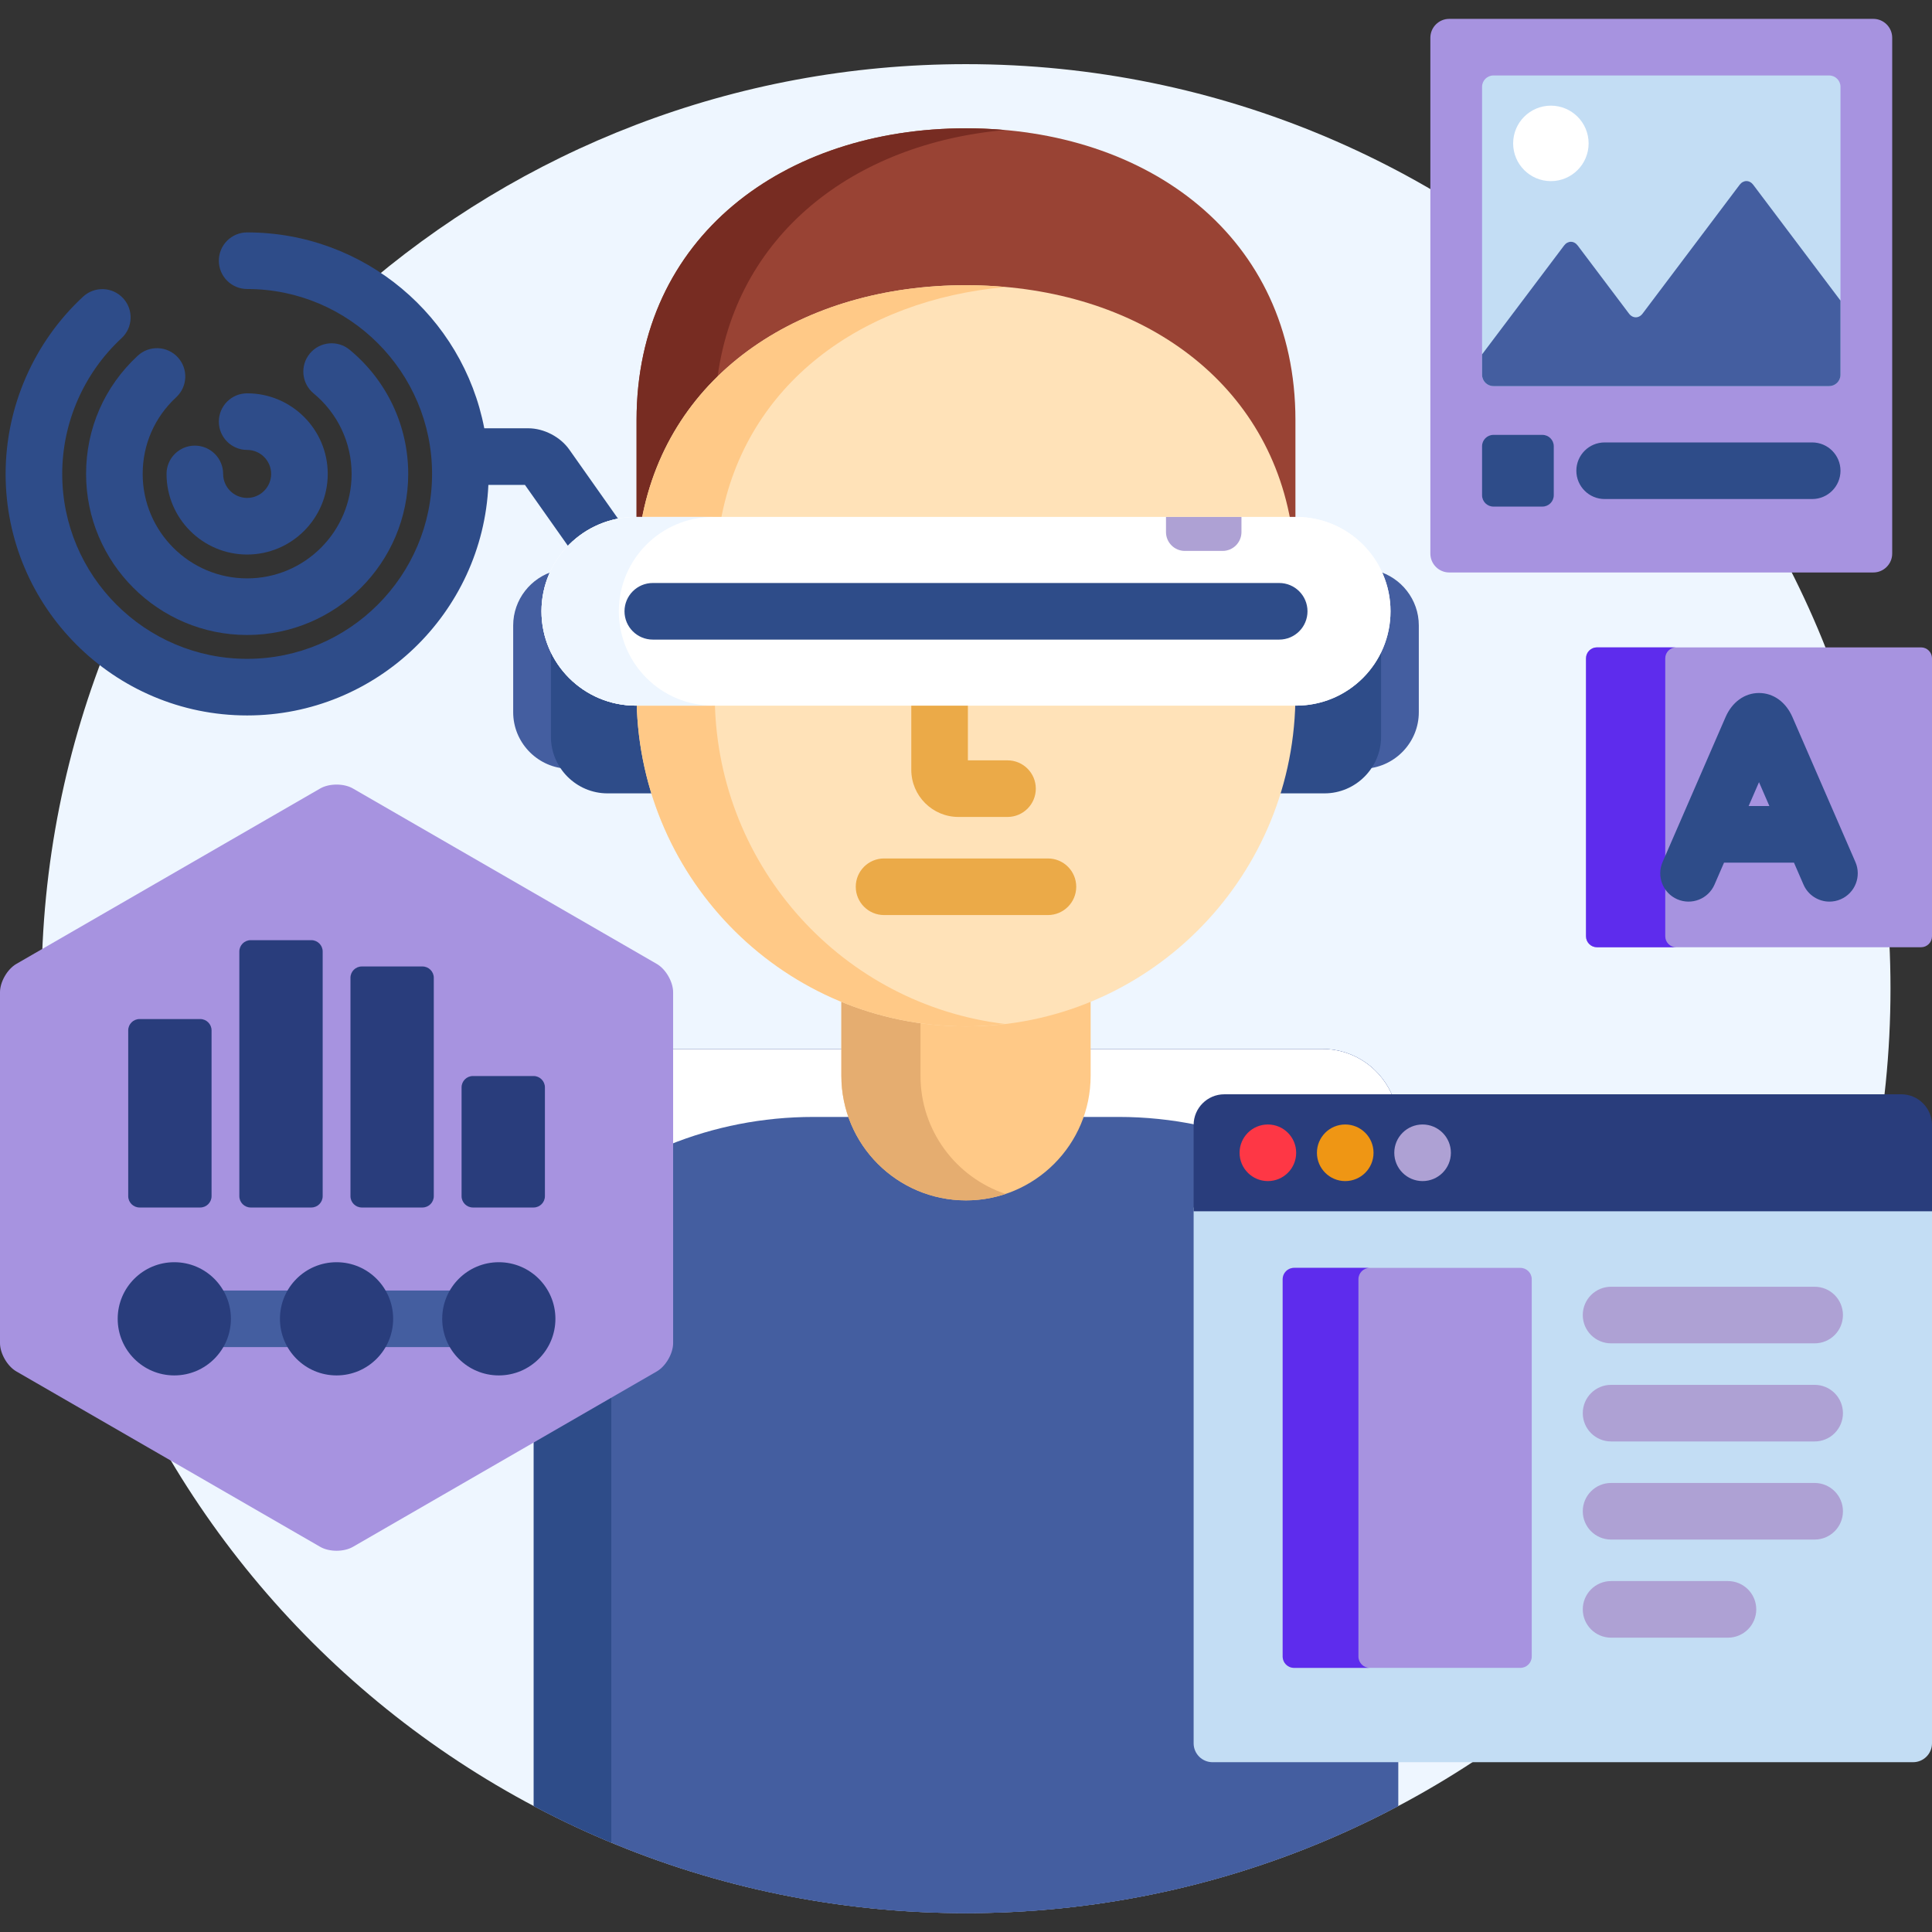 <?xml version="1.0"?>
<svg xmlns="http://www.w3.org/2000/svg" xmlns:xlink="http://www.w3.org/1999/xlink" version="1.1" id="Capa_1" x="0px" y="0px" viewBox="0 0 512 512" style="enable-background:new 0 0 512 512;" xml:space="preserve" width="512px" height="512px" class=""><rect x="0" y="0" width="512" height="512" fill="#333333" stroke="none"/><g><path style="fill:#EEF6FF" d="M256,17c-61.653,0-117.981,22.78-161.044,60.373c16.22,9.931,27.044,27.81,27.044,48.222  c0,31.208-25.298,56.505-56.506,56.505c-13.774,0-26.393-4.934-36.197-13.124C17.514,197.662,11,229.068,11,262  c0,135.31,109.69,245,245,245s245-109.69,245-245S391.31,17,256,17z" data-original="#FF9518" class="" data-old_color="#FF9518"/><path style="fill:#2E4C89;" d="M164.42,138.354l-13.563-19.227c-2.374-3.366-6.738-5.627-10.857-5.627h-11.662  c-5.672-29.527-31.687-51.91-62.844-51.91c-4.143,0-7.5,3.358-7.5,7.5c0,4.142,3.358,7.5,7.5,7.5  c27.021,0,49.006,21.984,49.006,49.005S92.516,174.6,65.494,174.6c-27.021,0-49.005-21.984-49.005-49.005  c0-13.609,5.73-26.719,15.722-35.97c3.04-2.814,3.223-7.559,0.409-10.599c-2.815-3.04-7.56-3.223-10.599-0.408  C8.973,90.699,1.489,107.821,1.489,125.595c0,35.292,28.713,64.005,64.005,64.005c34.318,0,62.407-27.152,63.932-61.101h9.687  l11.988,16.995C154.588,141.821,159.219,139.249,164.42,138.354z" data-original="#2E4C89" class=""/><g>
	<path style="fill:#445EA0;" d="M147,172.648c-1.597-3.211-2.5-6.825-2.5-10.648c0-3.842,0.912-7.473,2.524-10.696   C140.689,153.056,136,158.876,136,165.75v23c0,7.865,6.138,14.352,13.857,14.942c-1.785-2.35-2.857-5.27-2.857-8.442V172.648z" data-original="#445EA0" class=""/>
	<path style="fill:#445EA0;" d="M364.976,151.304c1.612,3.223,2.524,6.855,2.524,10.696c0,3.823-0.903,7.438-2.5,10.648v22.602   c0,3.172-1.072,6.092-2.857,8.442c7.72-0.59,13.857-7.077,13.857-14.942v-23C376,158.876,371.311,153.056,364.976,151.304z" data-original="#445EA0" class=""/>
</g><g>
	<path style="fill:#2E4C89;" d="M168.5,186c-10.299,0-19.102-6.522-22.5-15.652v24.902c0,8.25,6.75,15,15,15h12.68   c-2.41-7.68-3.771-15.821-3.948-24.25H168.5z" data-original="#2E4C89" class=""/>
	<path style="fill:#2E4C89;" d="M343.5,186h-1.231c-0.177,8.429-1.538,16.57-3.948,24.25H351c8.25,0,15-6.75,15-15v-24.902   C362.602,179.478,353.799,186,343.5,186z" data-original="#2E4C89" class=""/>
</g><path style="fill:#994334;" d="M170.308,138C178.07,99.419,213.469,77,256,77s77.93,22.419,85.692,61h1.611v-26.691  C343.304,62.794,304.217,34,256,34s-87.304,28.794-87.304,77.309V138H170.308z" data-original="#994334" class=""/><path style="fill:#772C22;" d="M189.964,101.415c4.566-39.189,36.317-63.413,76.384-66.958C262.954,34.157,259.502,34,256,34  c-48.217,0-87.304,28.794-87.304,77.309V138h1.611C173.253,123.363,180.183,111.059,189.964,101.415z" data-original="#772C22"/><path id="SVGCleanerId_0" style="fill:#445EA0;" d="M321.325,466c-2.206,0-4-1.794-4-4V298.119c0-3.925,3.194-7.119,7.12-7.119  h44.786c-2.855-7.569-10.166-13-18.703-13H288.03v7.081c0,17.662-14.369,32.03-32.03,32.03s-32.03-14.369-32.03-32.03V278h-46.583  v77.939c0,2.397-1.754,5.435-3.83,6.634l-32.085,18.524v97.523C175.652,496.728,214.624,507,256,507s80.348-10.272,114.528-28.381  V466H321.325z" data-original="#445EA0" class=""/><g>
	<path id="SVGCleanerId_0_1_" style="fill:#445EA0;" d="M321.325,466c-2.206,0-4-1.794-4-4V298.119c0-3.925,3.194-7.119,7.12-7.119   h44.786c-2.855-7.569-10.166-13-18.703-13H288.03v7.081c0,17.662-14.369,32.03-32.03,32.03s-32.03-14.369-32.03-32.03V278h-46.583   v77.939c0,2.397-1.754,5.435-3.83,6.634l-32.085,18.524v97.523C175.652,496.728,214.624,507,256,507s80.348-10.272,114.528-28.381   V466H321.325z" data-original="#445EA0" class=""/>
</g><path style="fill:#2E4C89;" d="M162,369.244l-20.528,11.852v97.523c6.666,3.532,13.516,6.761,20.528,9.678V369.244z" data-original="#2E4C89" class=""/><g>
	<path style="fill:#FFFFFF;" d="M350.528,278H288.03v7.081c0,3.833-0.679,7.509-1.919,10.918h10.34   c7.154,0,14.135,0.739,20.874,2.138v-0.019c0-3.925,3.194-7.119,7.12-7.119h44.786C366.376,283.431,359.065,278,350.528,278z" data-original="#FFFFFF" class=""/>
	<path style="fill:#FFFFFF;" d="M223.97,285.081V278h-46.583v25.37c11.791-4.75,24.67-7.37,38.162-7.37h10.34   C224.648,292.59,223.97,288.914,223.97,285.081z" data-original="#FFFFFF" class=""/>
</g><path style="fill:#FFC987;" d="M256,271c-11.51,0-22.688-2.269-33.03-6.579v20.66c0,18.242,14.787,33.03,33.03,33.03  s33.03-14.788,33.03-33.03v-20.66C278.688,268.731,267.51,271,256,271z" data-original="#FFC987" class=""/><path style="fill:#E5AD70;" d="M243.939,285.081v-14.937c-7.247-1.019-14.284-2.938-20.97-5.724v20.66  c0,18.242,14.787,33.03,33.03,33.03c3.667,0,7.19-0.606,10.484-1.709C253.384,312.019,243.939,299.656,243.939,285.081z" data-original="#E5AD70"/><path style="fill:#FFE2B8" d="M341.993,138C334.826,98.542,299.055,75.582,256,75.582S177.174,98.542,170.007,138H341.993z" data-original="#FFE2B8" class=""/><path style="fill:#FFC987;" d="M266.496,76.063c-3.442-0.309-6.941-0.481-10.496-0.481c-43.055,0-78.826,22.96-85.993,62.418H191  C197.575,101.8,228.233,79.501,266.496,76.063z" data-original="#FFC987" class=""/><path style="fill:#FFE2B8" d="M168.72,186c0.976,47.663,39.677,86,87.28,86s86.305-38.337,87.28-86H168.72z" data-original="#FFE2B8" class=""/><path style="fill:#FFC987;" d="M189.439,186h-20.72c0.976,47.663,39.677,86,87.28,86c3.508,0,6.96-0.232,10.359-0.637  C223.625,266.275,190.343,230.15,189.439,186z" data-original="#FFC987" class=""/><path style="fill:#EBAA48;" d="M267,201.5h-10.5V186h-15v18c0,6.893,5.607,12.5,12.5,12.5h13c4.143,0,7.5-3.358,7.5-7.5  S271.143,201.5,267,201.5z" data-original="#EBAA48" class=""/><path id="SVGCleanerId_1" style="fill:#FFFFFF;" d="M368.5,162c0,13.808-11.193,25-25,25h-175c-13.807,0-25-11.192-25-25l0,0  c0-13.808,11.193-25,25-25h175C357.307,137,368.5,148.192,368.5,162L368.5,162z" data-original="#FFFFFF" class=""/><g>
	<path id="SVGCleanerId_1_1_" style="fill:#FFFFFF;" d="M368.5,162c0,13.808-11.193,25-25,25h-175c-13.807,0-25-11.192-25-25l0,0   c0-13.808,11.193-25,25-25h175C357.307,137,368.5,148.192,368.5,162L368.5,162z" data-original="#FFFFFF" class=""/>
</g><path style="fill:#EEF6FF;" d="M164,162c0-13.808,11.193-25,25-25h-20.5c-13.807,0-25,11.192-25,25s11.193,25,25,25H189  C175.193,187,164,175.808,164,162z" data-original="#EEF6FF"/><path style="fill:#2E4C89;" d="M339,169.5H173c-4.143,0-7.5-3.358-7.5-7.5s3.357-7.5,7.5-7.5h166c4.143,0,7.5,3.358,7.5,7.5  S343.143,169.5,339,169.5z" data-original="#2E4C89" class=""/><path style="fill:#EBAA48;" d="M277.714,242.5h-43.429c-4.143,0-7.5-3.358-7.5-7.5s3.357-7.5,7.5-7.5h43.429  c4.143,0,7.5,3.358,7.5,7.5S281.856,242.5,277.714,242.5z" data-original="#EBAA48" class=""/><path style="fill:#A793E0" d="M501.451,146.712c0,2.75-2.25,5-5,5H384.06c-2.75,0-5-2.25-5-5V10c0-2.75,2.25-5,5-5h112.392  c2.75,0,5,2.25,5,5v136.712H501.451z" data-original="#28A5A5" class="" data-old_color="#28A5A5"/><g>
	<path style="fill:#C3DDF4;" d="M487.749,99.325c0,1.65-1.35,3-3,3h-88.986c-1.65,0-3-1.35-3-3V23c0-1.65,1.35-3,3-3h88.986   c1.65,0,3,1.35,3,3V99.325z" data-original="#C3DDF4" class=""/>
	<path style="fill:#C3DDF4;" d="M316.325,462c0,2.75,2.25,5,5,5H507c2.75,0,5-2.25,5-5V320H316.325V462z" data-original="#C3DDF4" class=""/>
</g><path style="fill:#293D7C;" d="M503.881,290H324.445c-4.467,0-8.12,3.653-8.12,8.119V321H512v-22.881  C512,293.653,508.347,290,503.881,290z" data-original="#293D7C"/><circle style="fill:#FE3745;" cx="336" cy="305.5" r="7.5" data-original="#FE3745" class=""/><circle style="fill:#EF9614;" cx="356.5" cy="305.5" r="7.5" data-original="#EF9614" class=""/><circle style="fill:#AEA1D4" cx="377" cy="305.5" r="7.5" data-original="#60D882" class="active-path" data-old_color="#60D882"/><path style="fill:#A793E0" d="M405.926,439c0,1.65-1.35,3-3,3h-60c-1.65,0-3-1.35-3-3V339c0-1.65,1.35-3,3-3h60c1.65,0,3,1.35,3,3  V439z" data-original="#28A5A5" class="" data-old_color="#28A5A5"/><path style="fill:#5E2CED" d="M360,439V339c0-1.65,1.35-3,3-3h-20.074c-1.65,0-3,1.35-3,3v100c0,1.65,1.35,3,3,3H363  C361.35,442,360,440.65,360,439z" data-original="#0F9390" class="" data-old_color="#0F9390"/><g>
	<path style="fill:#AEA1D4" d="M426.952,356h53.947c4.143,0,7.5-3.358,7.5-7.5s-3.357-7.5-7.5-7.5h-53.947   c-4.142,0-7.5,3.358-7.5,7.5S422.81,356,426.952,356z" data-original="#60D882" class="active-path" data-old_color="#60D882"/>
	<path style="fill:#AEA1D4" d="M480.899,367h-53.947c-4.142,0-7.5,3.358-7.5,7.5s3.358,7.5,7.5,7.5h53.947   c4.143,0,7.5-3.358,7.5-7.5S485.042,367,480.899,367z" data-original="#60D882" class="active-path" data-old_color="#60D882"/>
	<path style="fill:#AEA1D4" d="M480.899,393h-53.947c-4.142,0-7.5,3.358-7.5,7.5s3.358,7.5,7.5,7.5h53.947   c4.143,0,7.5-3.358,7.5-7.5S485.042,393,480.899,393z" data-original="#60D882" class="active-path" data-old_color="#60D882"/>
	<path style="fill:#AEA1D4" d="M457.926,419h-30.974c-4.142,0-7.5,3.358-7.5,7.5s3.358,7.5,7.5,7.5h30.974   c4.143,0,7.5-3.358,7.5-7.5S462.068,419,457.926,419z" data-original="#60D882" class="active-path" data-old_color="#60D882"/>
</g><path style="fill:#445EA0;" d="M464.629,48.975c-0.993-1.318-2.618-1.318-3.611,0l-25.713,34.128c-0.992,1.318-2.617,1.318-3.61,0  l-13.588-18.036c-0.993-1.318-2.618-1.318-3.61,0l-21.733,28.846v5.412c0,1.65,1.35,3,3,3h88.986c1.65,0,3-1.35,3-3V79.662  L464.629,48.975z" data-original="#445EA0" class=""/><circle style="fill:#FFFFFF;" cx="411" cy="38" r="10" data-original="#FFFFFF" class=""/><g>
	<path style="fill:#2E4C89;" d="M411.763,131.25c0,1.65-1.35,3-3,3h-13c-1.65,0-3-1.35-3-3v-13c0-1.65,1.35-3,3-3h13   c1.65,0,3,1.35,3,3V131.25z" data-original="#2E4C89" class=""/>
	<path style="fill:#2E4C89;" d="M480.249,132.25h-55c-4.143,0-7.5-3.358-7.5-7.5s3.357-7.5,7.5-7.5h55c4.143,0,7.5,3.358,7.5,7.5   S484.392,132.25,480.249,132.25z" data-original="#2E4C89" class=""/>
</g><path style="fill:#A793E0" d="M178.387,355.939c0,2.75-1.948,6.125-4.33,7.5l-80.533,46.495c-2.382,1.375-6.278,1.375-8.66,0  L4.33,363.439c-2.382-1.375-4.33-4.75-4.33-7.5v-92.99c0-2.75,1.948-6.125,4.33-7.5l80.533-46.495c2.382-1.375,6.278-1.375,8.66,0  l80.533,46.495c2.382,1.375,4.33,4.75,4.33,7.5L178.387,355.939L178.387,355.939z" data-original="#28A5A5" class="" data-old_color="#28A5A5"/><g>
	<path style="fill:#293D7C;" d="M56.065,317c0,1.65-1.35,3-3,3H36.979c-1.65,0-3-1.35-3-3v-43.941c0-1.65,1.35-3,3-3h16.086   c1.65,0,3,1.35,3,3C56.065,273.059,56.065,317,56.065,317z" data-original="#293D7C"/>
	<path style="fill:#293D7C;" d="M85.512,317c0,1.65-1.35,3-3,3H66.427c-1.65,0-3-1.35-3-3v-64.846c0-1.65,1.35-3,3-3h16.085   c1.65,0,3,1.35,3,3V317z" data-original="#293D7C"/>
	<path style="fill:#293D7C;" d="M114.96,317c0,1.65-1.35,3-3,3H95.875c-1.65,0-3-1.35-3-3v-57.876c0-1.65,1.35-3,3-3h16.085   c1.65,0,3,1.35,3,3V317z" data-original="#293D7C"/>
	<path style="fill:#293D7C;" d="M144.407,317c0,1.65-1.35,3-3,3h-16.086c-1.65,0-3-1.35-3-3v-28.842c0-1.65,1.35-3,3-3h16.086   c1.65,0,3,1.35,3,3V317z" data-original="#293D7C"/>
</g><g>
	<path style="fill:#445EA0;" d="M120.392,357c-1.385-2.171-2.198-4.739-2.198-7.5c0-2.76,0.813-5.329,2.198-7.5h-19.396   c1.385,2.171,2.198,4.74,2.198,7.5c0,2.761-0.813,5.329-2.198,7.5H120.392z" data-original="#445EA0" class=""/>
	<path style="fill:#445EA0;" d="M77.392,357c-1.385-2.171-2.198-4.739-2.198-7.5c0-2.76,0.813-5.329,2.198-7.5H57.995   c1.385,2.171,2.198,4.74,2.198,7.5c0,2.761-0.813,5.329-2.198,7.5H77.392z" data-original="#445EA0" class=""/>
</g><g>
	<circle style="fill:#293D7C;" cx="46.19" cy="349.5" r="15" data-original="#293D7C"/>
	<circle style="fill:#293D7C;" cx="89.19" cy="349.5" r="15" data-original="#293D7C"/>
	<circle style="fill:#293D7C;" cx="132.19" cy="349.5" r="15" data-original="#293D7C"/>
</g><g>
	<path style="fill:#2E4C89;" d="M65.494,168.278c-23.535,0-42.683-19.147-42.683-42.683c0-12.028,4.863-23.155,13.695-31.33   c3.039-2.814,7.785-2.631,10.599,0.409c2.813,3.04,2.631,7.785-0.409,10.599c-5.729,5.304-8.885,12.521-8.885,20.322   c0,15.265,12.418,27.683,27.683,27.683s27.684-12.418,27.684-27.683c0-8.268-3.672-16.047-10.073-21.341   c-3.192-2.64-3.641-7.367-1-10.56c2.639-3.191,7.367-3.64,10.559-1c9.86,8.153,15.515,20.145,15.515,32.9   C108.178,149.131,89.03,168.278,65.494,168.278z" data-original="#2E4C89" class=""/>
	<path style="fill:#2E4C89;" d="M65.494,146.956c-11.778,0-21.36-9.583-21.36-21.361c0-4.142,3.357-7.5,7.5-7.5s7.5,3.358,7.5,7.5   c0,3.507,2.854,6.361,6.36,6.361c3.508,0,6.361-2.854,6.361-6.361s-2.854-6.361-6.361-6.361c-4.143,0-7.5-3.358-7.5-7.5   s3.358-7.5,7.5-7.5c11.778,0,21.361,9.583,21.361,21.361S77.272,146.956,65.494,146.956z" data-original="#2E4C89" class=""/>
</g><path style="fill:#AEA1D4" d="M309,137v4c0,2.762,2.238,5,5,5h10c2.762,0,5-2.238,5-5v-4H309z" data-original="#60D882" class="active-path" data-old_color="#60D882"/><path style="fill:#A793E0" d="M512,248.133c0,1.593-1.303,2.896-2.896,2.896h-85.898c-1.593,0-2.896-1.303-2.896-2.896v-73.675  c0-1.593,1.303-2.896,2.896-2.896h85.898c1.593,0,2.896,1.303,2.896,2.896V248.133z" data-original="#28A5A5" class="" data-old_color="#28A5A5"/><path style="fill:#5E2CED" d="M441.31,248.133v-73.675c0-1.593,1.303-2.896,2.896-2.896h-21c-1.593,0-2.896,1.303-2.896,2.896  v73.675c0,1.593,1.303,2.896,2.896,2.896h21C442.613,251.029,441.31,249.726,441.31,248.133z" data-original="#0F9390" class="" data-old_color="#0F9390"/><path style="fill:#2E4C89;" d="M491.705,228.45l-16.679-38.394c-1.741-4.01-5.058-6.404-8.871-6.404s-7.13,2.394-8.871,6.404  l-16.679,38.394c-1.65,3.799,0.092,8.217,3.891,9.867c3.799,1.649,8.217-0.091,9.867-3.891l2.526-5.815h18.531l2.526,5.815  c1.228,2.826,3.986,4.514,6.883,4.514c0.997,0,2.011-0.2,2.984-0.623C491.613,236.667,493.355,232.249,491.705,228.45z   M463.405,213.612l2.75-6.33l2.75,6.33H463.405z" data-original="#2E4C89" class=""/></g> </svg>
